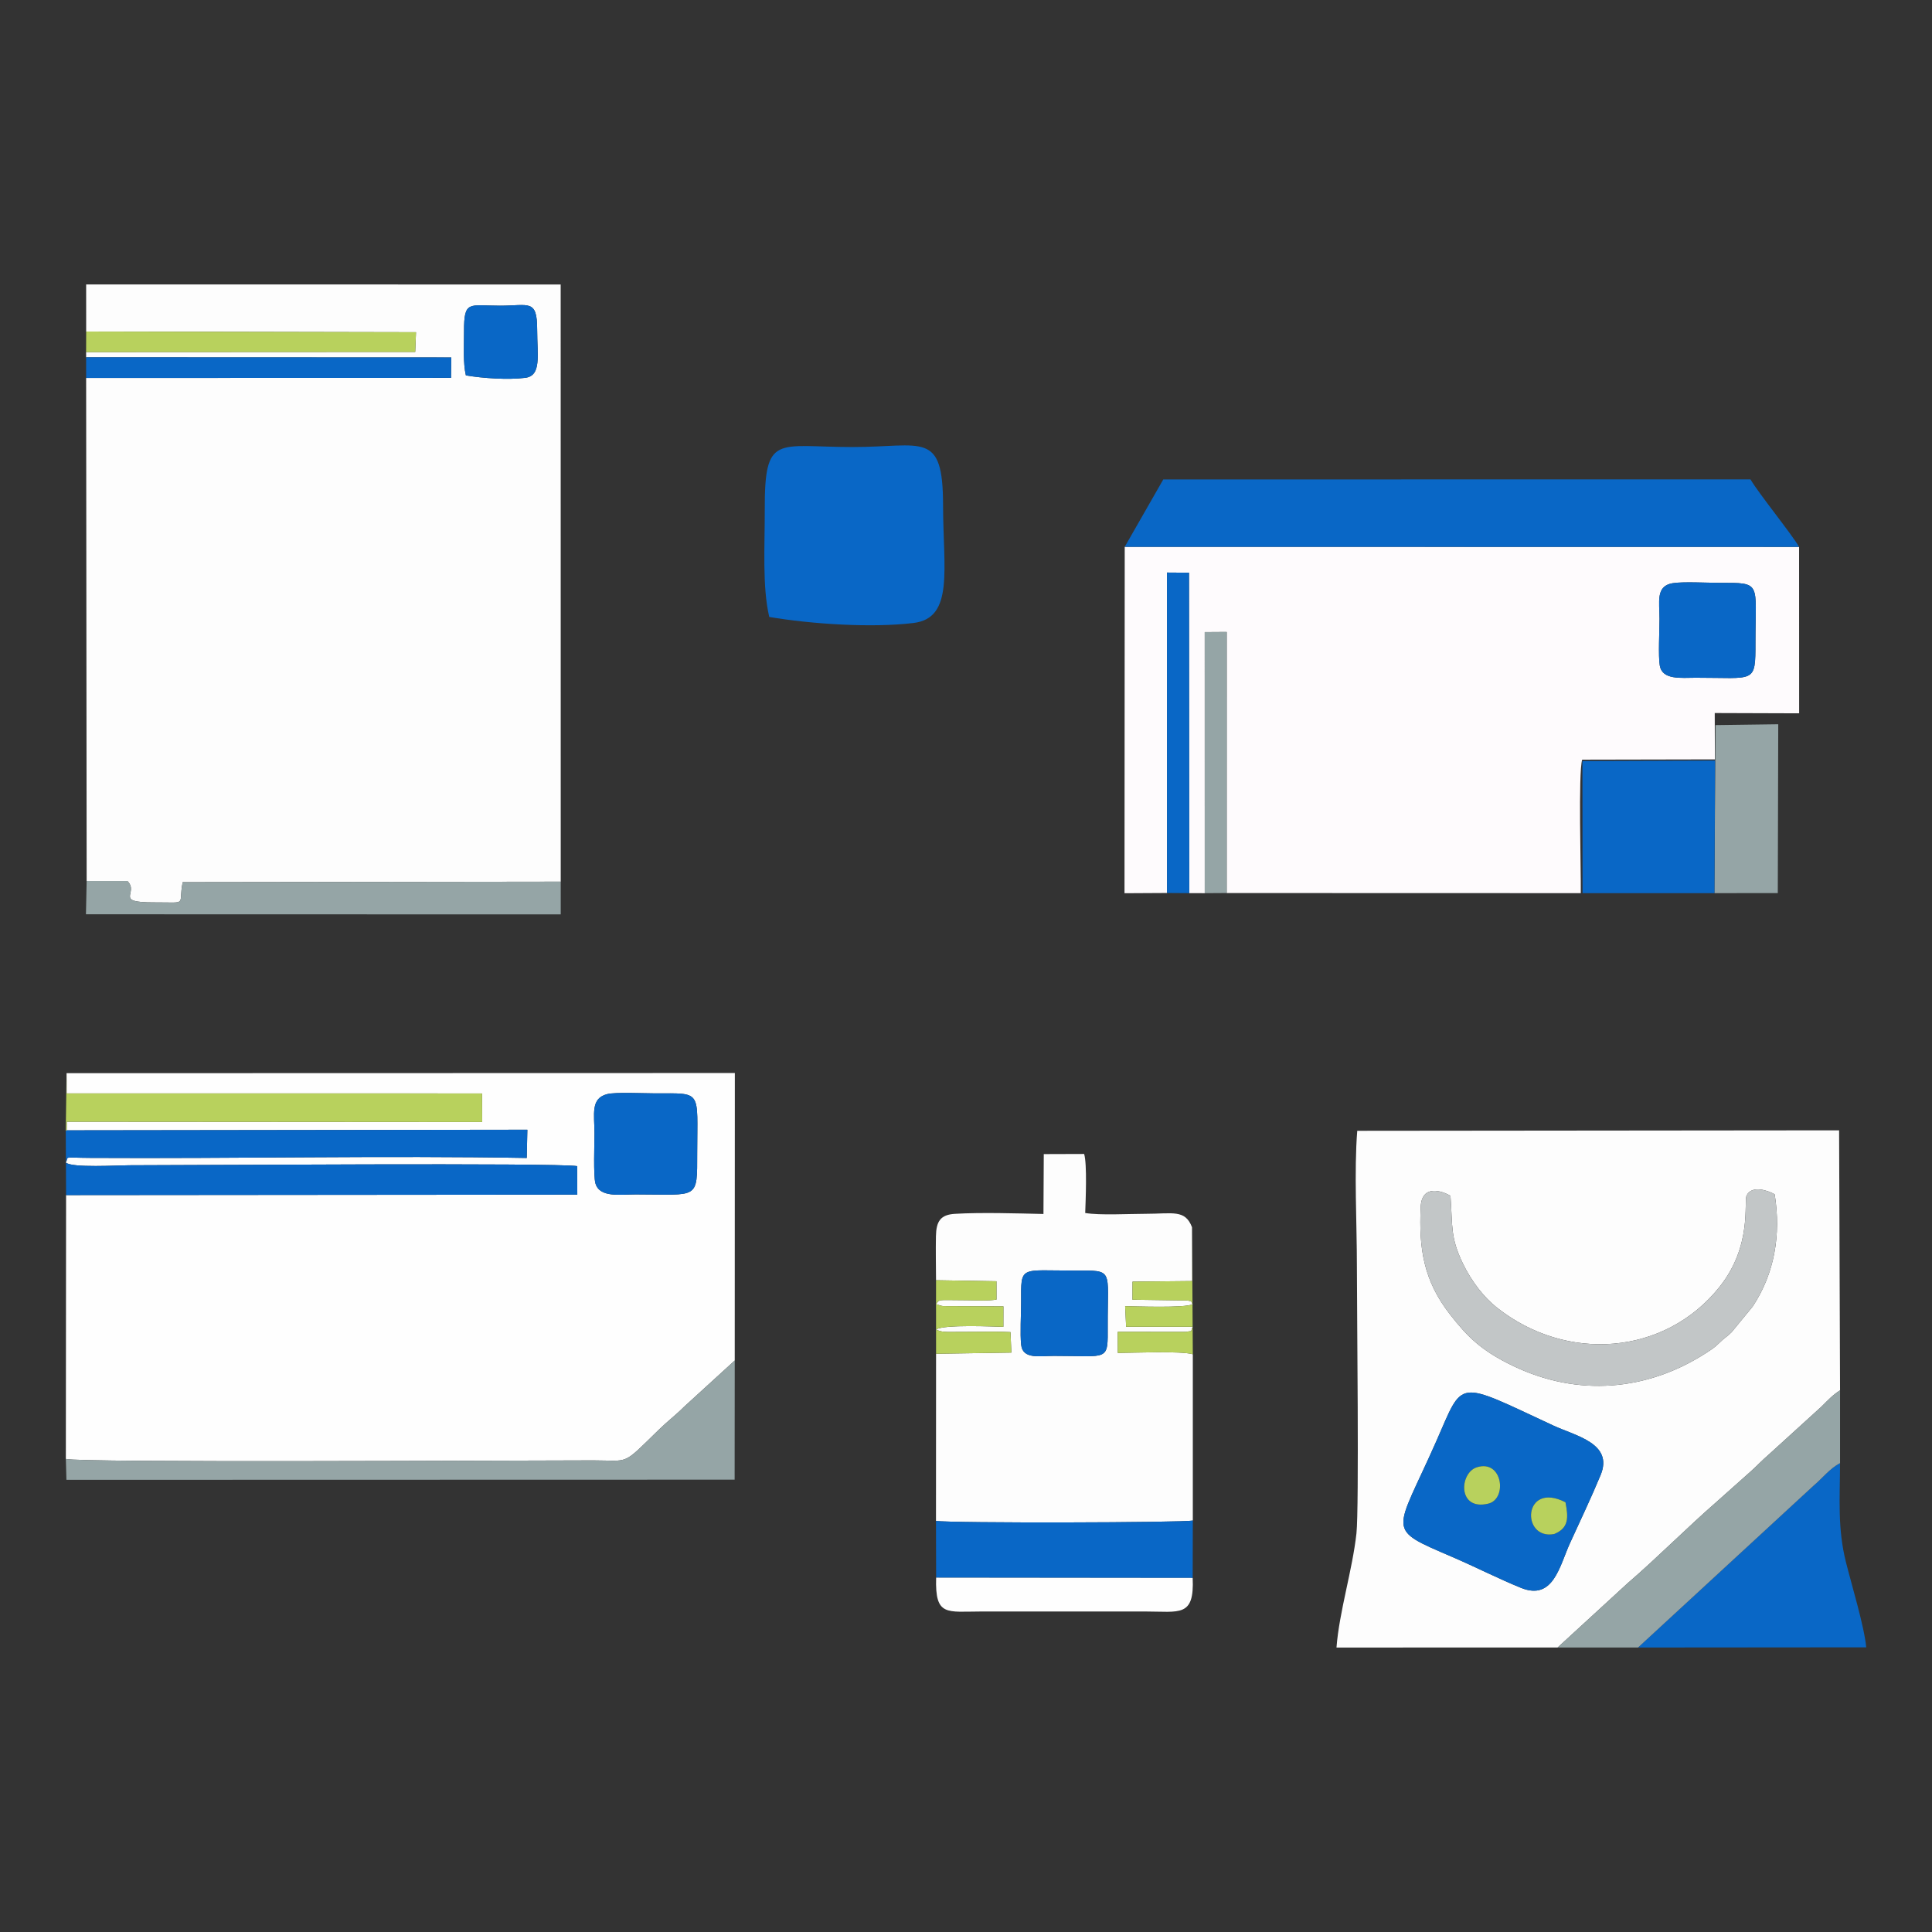 <?xml version="1.0" encoding="UTF-8"?>
<!DOCTYPE svg PUBLIC "-//W3C//DTD SVG 1.1//EN" "http://www.w3.org/Graphics/SVG/1.1/DTD/svg11.dtd">
<!-- Creator: CorelDRAW 2018 (64 Bit Versão de avaliação) -->
<svg xmlns="http://www.w3.org/2000/svg" xml:space="preserve" width="91.44mm" height="91.44mm" version="1.1" style="shape-rendering:geometricPrecision; text-rendering:geometricPrecision; image-rendering:optimizeQuality; fill-rule:evenodd; clip-rule:evenodd"
viewBox="0 0 9144 9144"
 xmlns:xlink="http://www.w3.org/1999/xlink">
 <rect x="0" y="0" width="9144" height="9144" fill="#333333" stroke="none"/>
 <defs>
  <style type="text/css">
   <![CDATA[
    .fil0 {fill:none}
    .fil2 {fill:#0967C6}
    .fil3 {fill:#95A5A6}
    .fil4 {fill:#B8D15D}
    .fil6 {fill:#C2C6C7}
    .fil5 {fill:#FDFDFD}
    .fil7 {fill:#FEFBFD}
    .fil1 {fill:#FEFEFE}
   ]]>
  </style>
 </defs>
 <g id="Camada_x0020_1">
  <rect class="fil0" width="9144" height="9144"/>
  <path class="fil1" d="M2874.22 5178.24c39.54,-10 175.11,-3.38 227.03,-3.39 224.04,-0.03 198.69,-17.81 198.55,281.27 -0.11,225.6 7.71,197.07 -290.44,197.07 -74.93,0 -171.53,16.37 -191.18,-52.38 -10.32,-36.12 -4.6,-188.73 -4.61,-236.58 -0.02,-91.49 -19.7,-165.67 60.65,-185.99zm-2558.46 171.61l2180.19 -2.92 -2.96 133.61c-670.6,-11.89 -1384.63,3.59 -2065.57,-0.33 -134.55,-0.77 -100.11,-9.25 -115.77,21.85 26.69,26.62 249.63,13.02 299.54,13.02 288.76,0 2024.5,-12.39 2120.5,4.11l0.64 135 -2419.54 2.1 -1.1 1248.65c61.87,18.97 2120.77,6.91 2495.53,6.9 175.45,-0.01 134.05,27.49 310.01,-144.07 45.13,-44.01 80.39,-69.43 120.2,-109.38l240.06 -219.26 0.53 -1360.65 -3162.97 0.82 0.06 95.66 1966.47 0.22 0.64 135.25 -1966.31 -1.36 -0.15 40.78z"/>
  <path class="fil2" d="M312.79 5656.29l2419.54 -2.1 -0.64 -135c-96,-16.5 -1831.74,-4.11 -2120.5,-4.11 -49.91,0 -272.85,13.6 -299.54,-13.02 15.66,-31.1 -18.78,-22.62 115.77,-21.85 680.94,3.92 1394.97,-11.56 2065.57,0.33l2.96 -133.61 -2180.19 2.92 -4.48 1.93 1.51 304.51z"/>
  <path class="fil3" d="M311.69 6904.94l2.67 98.96 3162.6 -0.78 0.53 -563.99 -240.06 219.26c-39.81,39.95 -75.07,65.37 -120.2,109.38 -175.96,171.56 -134.56,144.06 -310.01,144.07 -374.76,0.01 -2433.66,12.07 -2495.53,-6.9z"/>
  <polygon class="fil4" points="311.28,5351.78 315.76,5349.85 315.91,5309.07 2282.22,5310.43 2281.58,5175.18 315.11,5174.96 315.05,5079.3 "/>
  <path class="fil2" d="M2874.22 5178.24c-80.35,20.32 -60.67,94.5 -60.65,185.99 0.01,47.85 -5.71,200.46 4.61,236.58 19.65,68.75 116.25,52.38 191.18,52.38 298.15,0 290.33,28.53 290.44,-197.07 0.14,-299.08 25.49,-281.3 -198.55,-281.27 -51.92,0.01 -187.49,-6.61 -227.03,3.39z"/>
  <g id="_2516233114240">
   <path class="fil5" d="M2196.22 1569.42c-0.51,-149.73 23,-122.65 169.96,-122.59 137.38,0.05 176.09,-33.05 176.19,113.4 0.15,123.15 21.67,218.45 -57.1,228.12 -81.1,9.96 -199.63,2.1 -280.34,-11.68 -13.64,-58.92 -8.57,-135.82 -8.71,-207.25zm-1788.37 -0.31l1561.07 3.21 -3.76 93.24 -1557.62 0.85 0.08 24.54 1728.14 0.71 -1.03 96.77 -1727.06 0.41 2.44 2380.95 193.04 0c57.54,58.03 -68.78,101.75 127.45,101.15 164.14,-0.52 111.15,17.27 134.07,-95.67l1789.21 -2.45 -0.27 -2826.46 -2245.88 -0.1 0.12 222.85z"/>
   <path class="fil3" d="M410.11 4169.79l-3.33 157.42 2247.13 0.57 -0.03 -154.96 -1789.21 2.45c-22.92,112.94 30.07,95.15 -134.07,95.67 -196.23,0.6 -69.91,-43.12 -127.45,-101.15l-193.04 0z"/>
   <polygon class="fil2" points="407.67,1788.84 2134.73,1788.43 2135.76,1691.66 407.62,1690.95 "/>
   <polygon class="fil4" points="407.54,1666.41 1965.16,1665.56 1968.92,1572.32 407.85,1569.11 "/>
   <path class="fil2" d="M2196.22 1569.42c0.14,71.43 -4.93,148.33 8.71,207.25 80.71,13.78 199.24,21.64 280.34,11.68 78.77,-9.67 57.25,-104.97 57.1,-228.12 -0.1,-146.45 -38.81,-113.35 -176.19,-113.4 -146.96,-0.06 -170.47,-27.14 -169.96,122.59z"/>
  </g>
  <g id="_2516233111808">
   <path class="fil5" d="M4833.21 6365.77c-5.91,-53.71 -0.28,-144.4 -0.36,-202.16 -0.25,-177.19 -8.58,-149.46 256.16,-150.08 184.22,-0.42 152.72,-9.2 153.72,260.38 0.64,172.85 7.15,143.09 -254.81,143.45 -66.57,0.09 -147.14,17.13 -154.71,-51.59zm-403.07 -306.53l286.04 4.76 0.18 86.86c-45.64,6.96 -95.02,2.97 -141.9,2.94 -24.81,-0.01 -49.26,-0.38 -74,-0.69 -60.72,-0.77 -57.38,0.09 -69.28,19.7l24.22 7.4c2.88,0.49 5.38,0.99 8.64,1.41l285.03 1.26 -0.24 96.79c-42.12,-0.84 -280.56,-12.25 -318.15,12.59 22.82,13.3 51.7,12.02 79.36,11.68 30.7,-0.38 61.27,-0.4 91.98,-0.4 59.3,0 121.62,-1.86 180.52,1.22l4.12 96.98 -356.34 5.52 -0.37 790.98c66.49,11.24 1176.49,8.79 1215.55,-1.85l0.01 -786.88c-55.2,-16.3 -281.84,-6.62 -354.99,-6.2l-0.49 -99.88 323.44 0.45c33.37,-8.33 18.95,6.34 31.29,-24.47l-314.87 -0.07 -4.7 -97.31c43,0.31 283.96,9.74 319.27,-9.22 -13.46,-24.24 2.3,-9.82 -23.43,-17.66l-261.16 -3.76 0.23 -85.45 282.58 -2.79 -0.98 -254.7c-32.87,-85.75 -91.29,-63.53 -221.91,-63.53 -77.38,0 -213.4,7.84 -283.58,-3.9 2.12,-59.7 9.46,-231.69 -5.01,-279.38l-191.1 0.61 -1.52 283.42c-128.41,-2.78 -292.75,-8.07 -418.83,-0.69 -68.61,4.01 -88.67,35.4 -90.04,105.75 -1.34,68.59 0.16,139.68 0.43,208.51z"/>
   <path class="fil2" d="M4430.63 7466.98l1214.2 1.24 0.67 -271.83c-39.06,10.64 -1149.06,13.09 -1215.55,1.85l0.68 268.74z"/>
   <path class="fil1" d="M5644.83 7468.22l-1214.2 -1.24c-5.46,185.09 49.03,160.08 217.33,160.07l771.83 0c163.76,0.01 233.52,28.21 225.04,-158.83z"/>
   <path class="fil2" d="M4833.21 6365.77c7.57,68.72 88.14,51.68 154.71,51.59 261.96,-0.36 255.45,29.4 254.81,-143.45 -1,-269.58 30.5,-260.8 -153.72,-260.38 -264.74,0.62 -256.41,-27.11 -256.16,150.08 0.08,57.76 -5.55,148.45 0.36,202.16z"/>
   <path class="fil4" d="M4430.32 6407.26l356.34 -5.52 -4.12 -96.98c-58.9,-3.08 -121.22,-1.22 -180.52,-1.22 -30.71,0 -61.28,0.02 -91.98,0.4 -27.66,0.34 -56.54,1.62 -79.36,-11.68 37.59,-24.84 276.03,-13.43 318.15,-12.59l0.24 -96.79 -285.03 -1.26c-3.26,-0.42 -5.76,-0.92 -8.64,-1.41l-24.22 -7.4c11.9,-19.61 8.56,-20.47 69.28,-19.7 24.74,0.31 49.19,0.68 74,0.69 46.88,0.03 96.26,4.02 141.9,-2.94l-0.18 -86.86 -286.04 -4.76 0.18 348.02z"/>
   <path class="fil4" d="M5645.51 6409.51l-3.81 -601.06 0.98 254.7 -282.58 2.79 -0.23 85.45 261.16 3.76c25.73,7.84 9.97,-6.58 23.43,17.66 -35.31,18.96 -276.27,9.53 -319.27,9.22l4.7 97.31 314.87 0.07c-12.34,30.81 2.08,16.14 -31.29,24.47l-323.44 -0.45 0.49 99.88c73.15,-0.42 299.79,-10.1 354.99,6.2z"/>
  </g>
  <g id="_2516233171488">
   <path class="fil5" d="M7575.51 6981.39c-44.17,106.66 -95.73,214.63 -145.19,322.84 -48.8,106.78 -78.34,273.09 -231.38,211.04 -107.35,-43.52 -214.25,-98.42 -323.68,-145.54 -323.22,-139.16 -272.54,-105.91 -76.72,-549.98 130.21,-295.26 88.31,-288.88 552.51,-73.05 106.38,49.46 286.66,84.53 224.46,234.69zm-710.51 -1321.41c10.6,145.99 -1.38,194.95 58.29,319.3 41.86,87.22 101.3,161.75 160.08,208.45 330.65,262.67 796.25,227.42 1054.64,-96.44 156.71,-196.42 114.12,-402.52 128.6,-433.02 23.95,-50.45 101.65,-23.76 132.82,-5.67 30.88,194.01 -1.68,376 -104.16,531.13l-99.93 121.62c-22.62,22.92 -33.35,25.64 -59.19,51.69 -20.1,20.26 -38.86,32.1 -62.99,47.59 -280.1,179.85 -605.81,205.97 -908.39,61.87 -153.03,-72.88 -218.44,-138.62 -300.92,-244.07 -126.78,-162.07 -148.72,-313.41 -139.8,-509.79 4.97,-109.67 102.83,-75.76 140.95,-52.66zm507.18 2137.45l330.52 -303.43c138.8,-119.28 284.89,-266.62 417.35,-381.9l165.35 -147.33c31.61,-27.98 53.69,-52.89 85.37,-79.85l250.08 -227.52c33.26,-32.85 52.58,-54.65 87.97,-76.96l-4.48 -1230.71 -2280.56 2.24c-15.28,188.93 -1.7,441.14 -1.7,637.07 0,206.64 10.94,1149.4 -2.11,1268.26 -19.18,174.83 -81.34,369.62 -94.45,540.44l1046.66 -0.31z"/>
   <path class="fil2" d="M7355.48 7260.57c-158.12,29.23 -147.97,-253.25 53.71,-150.49 14.46,73.92 16.02,122.03 -53.71,150.49zm-366.1 -315.89c122.61,-39.36 145.82,149.85 54.8,171.86 -147,35.55 -137.45,-145.32 -54.8,-171.86zm586.13 36.71c62.2,-150.16 -118.08,-185.23 -224.46,-234.69 -464.2,-215.83 -422.3,-222.21 -552.51,73.05 -195.82,444.07 -246.5,410.82 76.72,549.98 109.43,47.12 216.33,102.02 323.68,145.54 153.04,62.05 182.58,-104.26 231.38,-211.04 49.46,-108.21 101.02,-216.18 145.19,-322.84z"/>
   <path class="fil6" d="M6865 5659.98c-38.12,-23.1 -135.98,-57.01 -140.95,52.66 -8.92,196.38 13.02,347.72 139.8,509.79 82.48,105.45 147.89,171.19 300.92,244.07 302.58,144.1 628.29,117.98 908.39,-61.87 24.13,-15.49 42.89,-27.33 62.99,-47.59 25.84,-26.05 36.57,-28.77 59.19,-51.69l99.93 -121.62c102.48,-155.13 135.04,-337.12 104.16,-531.13 -31.17,-18.09 -108.87,-44.78 -132.82,5.67 -14.48,30.5 28.11,236.6 -128.6,433.02 -258.39,323.86 -723.99,359.11 -1054.64,96.44 -58.78,-46.7 -118.22,-121.23 -160.08,-208.45 -59.67,-124.35 -47.69,-173.31 -58.29,-319.3z"/>
   <path class="fil2" d="M7752.74 7797.57l1079.98 -0.89c-9.06,-98.47 -70.01,-298.79 -96.13,-403.52 -40.04,-160.47 -28.41,-298.16 -27.79,-468.08 -47.71,24.04 -84.25,71.99 -126.23,107.31l-829.83 765.18z"/>
   <path class="fil3" d="M7372.18 7797.43l380.56 0.14 829.83 -765.18c41.98,-35.32 78.52,-83.27 126.23,-107.31l0.02 -344.64c-35.39,22.31 -54.71,44.11 -87.97,76.96l-250.08 227.52c-31.68,26.96 -53.76,51.87 -85.37,79.85l-165.35 147.33c-132.46,115.28 -278.55,262.62 -417.35,381.9l-330.52 303.43z"/>
   <path class="fil4" d="M6989.38 6944.68c-82.65,26.54 -92.2,207.41 54.8,171.86 91.02,-22.01 67.81,-211.22 -54.8,-171.86z"/>
   <path class="fil4" d="M7355.48 7260.57c69.73,-28.46 68.17,-76.57 53.71,-150.49 -201.68,-102.76 -211.83,179.72 -53.71,150.49z"/>
  </g>
  <g id="_2516233164864">
   <path class="fil7" d="M7855.57 3149.83c-7.68,-45.31 -1.25,-167.34 -1.23,-220.53 0.03,-81.22 -18.68,-155.15 61.36,-168.93 48.47,-8.35 165.1,-1.77 220.79,-1.87 204.09,-0.34 171.72,-3.75 171.89,281.07 0.12,199.05 -0.61,167.61 -282.15,168.1 -70.58,0.12 -158.91,11.55 -170.66,-57.84zm-2332.17 1076.6l-0.1 -1516.58 104.14 0.7 1.2 1516.6 73.37 0.2 -0.08 -1235.6 103.96 -0.69 -0.11 1235.61 1675.96 0.49c1.51,-106.79 -12.48,-568.72 6.59,-631.81l628.18 -1.29 -0.79 -219.33 399.48 1.32 -0.27 -787.57 -3191.68 -0.49 -1.05 1639.55 201.2 -1.11z"/>
   <path class="fil2" d="M5323.25 2587.99l3191.68 0.49c-34.28,-59.89 -190.65,-252.29 -230.05,-319.64l-2779.18 0.36 -182.45 318.79z"/>
   <path class="fil2" d="M7855.57 3149.83c11.75,69.39 100.08,57.96 170.66,57.84 281.54,-0.49 282.27,30.95 282.15,-168.1 -0.17,-284.82 32.2,-281.41 -171.89,-281.07 -55.69,0.1 -172.32,-6.48 -220.79,1.87 -80.04,13.78 -61.33,87.71 -61.36,168.93 -0.02,53.19 -6.45,175.22 1.23,220.53z"/>
   <polygon class="fil2" points="5523.4,4226.43 5628.64,4227.15 5627.44,2710.55 5523.3,2709.85 "/>
   <polygon class="fil3" points="5702.01,4227.35 5805.78,4226.67 5805.89,2991.06 5701.93,2991.75 "/>
   <polygon class="fil3" points="8114.32,4227.2 8414.15,4226.89 8416.31,3427.81 8119.2,3431.78 "/>
   <polygon class="fil2" points="7490.1,4227.3 8114.32,4227.2 8117.43,3599.72 7489.47,3601.92 "/>
  </g>
  <path class="fil2" d="M3619.52 2414.7c0.35,174.14 -12.02,361.62 21.24,505.27 196.77,33.6 485.75,52.75 683.48,28.47 192.03,-23.57 139.57,-255.9 139.21,-556.14 -0.24,-357.05 -94.64,-276.36 -429.57,-276.48 -358.28,-0.13 -415.6,-66.15 -414.36,298.88z"/>
 </g>
</svg>
